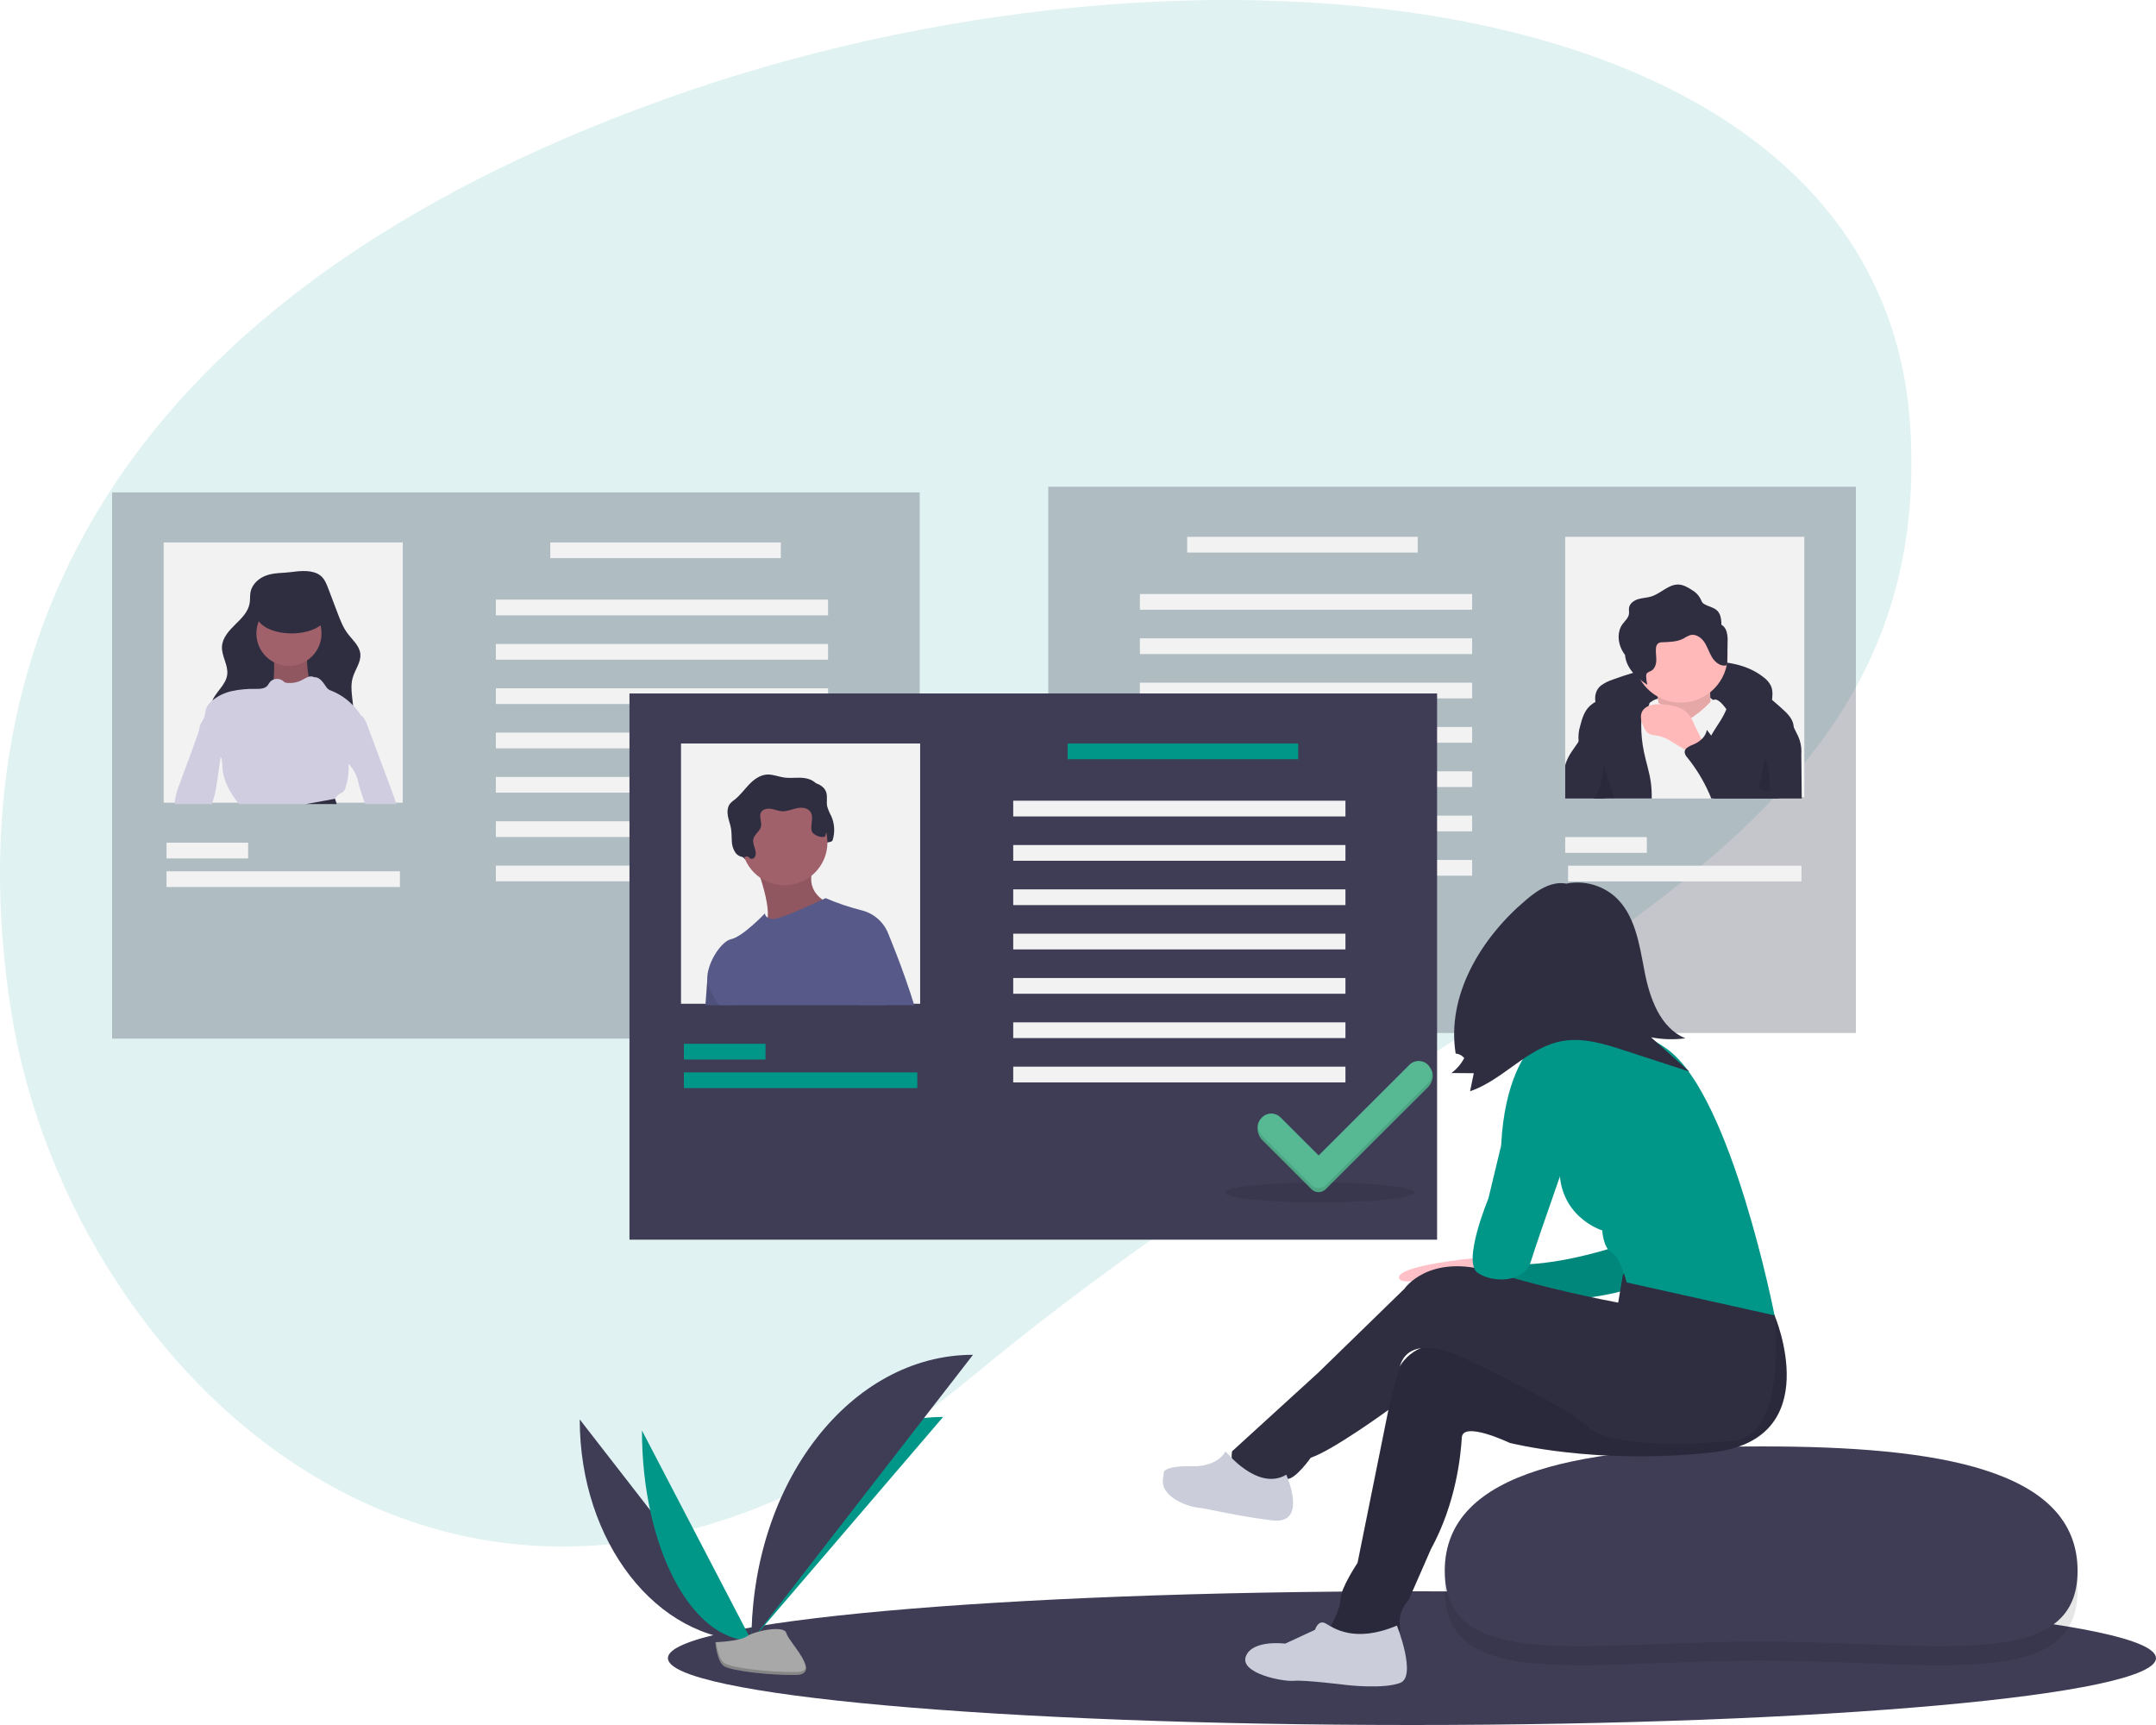 <svg width="400" height="320" viewBox="0 0 400 320" fill="none" xmlns="http://www.w3.org/2000/svg">
<path d="M2.042 187.437C-8.937 117.363 23.387 54.525 122.607 18.655C221.827 -17.216 349.467 -3.651 354.424 79.427C359.38 162.505 270.549 180.542 180.404 255.336C90.258 330.13 13.02 257.511 2.042 187.437Z" fill="#E0F2F1"/>
<g clip-path="url(#clip0)">
<path d="M261.958 320C338.197 320 400 314.448 400 307.599C400 300.75 338.197 295.198 261.958 295.198C185.719 295.198 123.916 300.75 123.916 307.599C123.916 314.448 185.719 320 261.958 320Z" fill="#3F3D56"/>
<path opacity="0.3" d="M194.485 191.625L344.319 191.625V90.298L194.485 90.298V191.625Z" fill="#3F3D56"/>
<path d="M334.755 99.582H290.389V147.858H334.755V99.582Z" fill="#F2F2F2"/>
<path d="M220.254 102.5H263.026V99.582H220.254V102.5Z" fill="#F2F2F2"/>
<path d="M290.39 158.203H305.532V155.285H290.39V158.203Z" fill="#F2F2F2"/>
<path d="M290.921 163.508H334.224V160.59H290.921V163.508Z" fill="#F2F2F2"/>
<path d="M211.487 113.11L273.121 113.11V110.192L211.487 110.192V113.11Z" fill="#F2F2F2"/>
<path d="M211.487 121.333L273.121 121.333V118.415L211.487 118.415V121.333Z" fill="#F2F2F2"/>
<path d="M211.487 129.556H273.121V126.638L211.487 126.638V129.556Z" fill="#F2F2F2"/>
<path d="M211.487 137.779H273.121V134.861H211.487V137.779Z" fill="#F2F2F2"/>
<path d="M211.487 146.001H273.121V143.084H211.487V146.001Z" fill="#F2F2F2"/>
<path d="M211.487 154.224H273.121V151.306H211.487V154.224Z" fill="#F2F2F2"/>
<path d="M211.487 162.447H273.121V159.529H211.487V162.447Z" fill="#F2F2F2"/>
<path d="M297.052 127.149C297.709 126.682 298.433 126.319 299.201 126.073C304.065 124.266 309.161 123.158 314.337 122.783C318.838 122.464 323.716 122.843 327.231 125.667C327.778 126.068 328.226 126.588 328.539 127.189C328.982 128.142 328.848 129.249 328.704 130.29C328.672 130.693 328.57 131.088 328.403 131.457C327.93 132.356 326.766 132.671 325.754 132.564C324.742 132.456 323.793 132.028 322.795 131.83C322.178 131.723 321.553 131.659 320.927 131.64L314.668 131.302C310.777 131.092 306.834 130.885 303.017 131.669C301.842 131.88 300.706 132.27 299.651 132.827C298.779 133.316 298.192 134.017 297.383 133.114C295.961 131.528 295.175 128.614 297.052 127.149Z" fill="#2F2E41"/>
<path d="M306.75 129.912C306.75 129.912 315.167 126.144 318.36 130.491C321.553 134.838 316.618 133.1 316.618 133.1L311.104 134.838L305.008 133.679L306.75 129.912Z" fill="#F2F2F2"/>
<path d="M307.185 127.159C307.185 127.159 308.346 132.665 307.475 134.114C306.605 135.563 312.41 137.592 312.41 137.592L317.925 135.273C317.925 135.273 316.473 126.289 317.925 124.55L307.185 127.159Z" fill="#FFB9B9"/>
<path opacity="0.1" d="M307.185 127.159C307.185 127.159 308.346 132.665 307.475 134.114C306.605 135.563 312.41 137.592 312.41 137.592L317.925 135.273C317.925 135.273 316.473 126.289 317.925 124.55L307.185 127.159Z" fill="black"/>
<path d="M320.537 121.652C320.535 123.957 319.617 126.168 317.984 127.798C316.352 129.428 314.138 130.345 311.829 130.346C311.31 130.347 310.793 130.301 310.282 130.207C308.653 129.913 307.141 129.162 305.924 128.04C304.707 126.919 303.836 125.474 303.412 123.876C302.988 122.278 303.03 120.592 303.532 119.016C304.034 117.44 304.976 116.041 306.247 114.98C307.517 113.92 309.065 113.244 310.707 113.031C312.349 112.817 314.018 113.076 315.518 113.776C317.018 114.477 318.287 115.59 319.176 116.985C320.065 118.38 320.537 119.999 320.537 121.652V121.652Z" fill="#FFB9B9"/>
<path d="M325.795 148.123H298.025L298.654 145.394L301.38 133.534L304.531 131.41L304.533 131.407L306.013 130.407L306.749 129.911C306.749 129.911 307.185 130.11 307.687 130.381C307.833 130.463 307.982 130.548 308.131 130.638C308.133 130.635 308.133 130.638 308.133 130.638C308.374 130.777 308.603 130.936 308.819 131.113C308.858 131.15 308.893 131.182 308.928 131.216C309.48 131.768 311.093 134.696 313.76 133.198C313.895 133.124 314.025 133.042 314.15 132.954C314.846 132.473 315.509 131.948 316.135 131.381C316.696 130.869 317.06 130.473 317.357 130.2C317.49 130.067 317.643 129.955 317.809 129.866C317.934 129.8 318.074 129.767 318.215 129.768C319.087 129.768 320.247 131.505 320.247 131.505L320.282 131.606L320.285 131.614L323.948 142.595L325.795 148.123Z" fill="#F2F2F2"/>
<path d="M298.025 148.123H306.441C306.46 147.152 306.409 146.181 306.289 145.216C306.032 143.277 305.399 141.41 305.001 139.495C304.65 137.816 304.48 136.106 304.494 134.391C304.496 134.155 304.501 133.916 304.523 133.678C304.544 133.131 304.702 132.598 304.982 132.129C305.182 131.824 305.455 131.564 305.668 131.272C305.742 131.176 305.807 131.074 305.862 130.967V130.964C305.888 130.911 305.912 130.857 305.933 130.802C305.98 130.675 306.007 130.542 306.013 130.407C306.061 129.532 305.267 128.688 304.409 128.328C303.204 127.876 301.886 127.823 300.649 128.176C299.423 128.53 298.239 129.014 297.116 129.619C296.736 129.805 296.359 129.996 295.995 130.208C295.56 130.454 295.161 130.758 294.807 131.11C293.904 132.041 293.508 133.338 293.189 134.593C292.885 135.552 292.781 136.563 292.884 137.564C292.887 137.596 292.895 137.63 292.9 137.662C293.216 139.314 294.566 140.556 295.286 142.078C296.12 143.845 296.064 145.903 295.732 147.829C295.716 147.927 295.697 148.025 295.679 148.123H298.025V148.123Z" fill="#2F2E41"/>
<path d="M332.285 137.511C331.228 140.979 330.462 144.529 329.992 148.123H317.995C317.681 147.269 317.369 146.414 317.057 145.558C316.808 144.913 316.594 144.254 316.417 143.585C316.227 142.807 316.136 142.009 316.148 141.208C316.148 141.017 316.156 140.824 316.172 140.633C316.173 140.631 316.174 140.629 316.174 140.627C316.174 140.625 316.173 140.623 316.172 140.622C316.245 139.613 316.479 138.621 316.866 137.686C317.043 137.26 317.247 136.847 317.477 136.447C318.034 135.439 318.709 134.489 319.31 133.503C319.684 132.9 320.01 132.268 320.285 131.614C320.284 131.613 320.285 131.611 320.285 131.61C320.286 131.608 320.286 131.607 320.287 131.606C320.646 130.772 320.833 129.874 320.837 128.967C320.819 127.797 318.837 125.757 320.991 125.953C323.932 126.219 326.459 127.908 328.762 129.834C329.376 130.349 329.976 130.882 330.563 131.407C331.472 132.224 332.431 133.115 332.704 134.306C332.748 134.496 332.774 134.69 332.781 134.885C332.766 135.782 332.598 136.67 332.285 137.511V137.511Z" fill="#2F2E41"/>
<path d="M314.302 134.312C314 133.497 313.537 132.751 312.94 132.119C312.338 131.611 311.626 131.25 310.86 131.066C309.867 130.783 308.84 130.636 307.807 130.629C306.578 130.622 305.153 130.951 304.631 132.062C304.216 132.945 304.537 133.989 304.955 134.871C305.133 135.327 305.43 135.728 305.815 136.031C306.345 136.389 307.031 136.377 307.659 136.497C308.634 136.744 309.557 137.162 310.385 137.73L312.538 139.03L316.236 141.262C316.139 141.203 316.173 138.671 316.06 138.256C315.694 136.919 314.87 135.577 314.302 134.312Z" fill="#FFB9B9"/>
<path d="M320.318 117.121C320.163 116.601 319.822 116.157 319.359 115.872C319.383 115.315 319.315 114.758 319.157 114.223C318.629 112.667 317.38 112.756 316.202 112.068C315.69 111.769 315.722 111.505 315.456 111.015C315.107 110.372 314.584 109.84 313.948 109.479C313.191 108.997 312.393 108.502 311.499 108.441C309.619 108.313 308.177 110.079 306.38 110.645C305.588 110.895 304.737 110.905 303.941 111.142C303.145 111.378 302.351 111.941 302.232 112.762C302.177 113.141 302.274 113.53 302.218 113.909C302.108 114.662 301.446 115.189 301.003 115.808C300.024 117.178 300.136 119.112 300.919 120.602C301.084 120.91 301.273 121.205 301.484 121.485C301.549 122.189 301.752 122.874 302.08 123.5C302.863 124.99 304.211 126.104 305.619 127.029C305.504 126.535 305.434 126.031 305.41 125.524C305.39 125.355 305.412 125.184 305.474 125.026C305.631 124.698 306.045 124.611 306.361 124.432C307.015 124.061 307.272 123.239 307.291 122.488C307.31 121.737 307.15 120.985 307.229 120.238C307.232 120.066 307.271 119.897 307.344 119.741C307.417 119.585 307.521 119.446 307.651 119.333C307.892 119.195 308.168 119.13 308.446 119.144C309.786 119.089 311.187 119.065 312.369 118.432C312.75 118.179 313.16 117.972 313.59 117.815C314.595 117.553 315.622 118.256 316.201 119.117C316.78 119.978 317.069 121.002 317.603 121.891C318.138 122.78 319.061 123.573 320.094 123.468C320.152 123.468 320.21 123.456 320.263 123.432C320.316 123.408 320.363 123.374 320.402 123.331C320.447 123.251 320.467 123.159 320.459 123.068L320.517 119.125C320.565 118.451 320.498 117.773 320.318 117.121V117.121Z" fill="#2F2E41"/>
<path d="M297.352 143.452C297.541 145.004 297.655 146.561 297.695 148.123H290.389V141.993C290.427 141.845 290.466 141.699 290.514 141.553C290.971 140.147 291.93 138.969 292.762 137.747C292.802 137.686 292.844 137.625 292.884 137.564C293.238 137.048 293.542 136.5 293.793 135.927C293.912 135.646 294.103 134.285 294.305 134.168C295.171 133.667 295.875 135.81 295.995 136.288C296.42 137.988 296.789 139.704 297.068 141.436C297.177 142.107 297.272 142.779 297.352 143.452Z" fill="#2F2E41"/>
<path d="M334.272 148.123H317.501C317.357 147.787 317.216 147.45 317.067 147.115C316.022 144.754 314.669 142.539 313.045 140.529C312.777 140.263 312.603 139.918 312.549 139.545C312.543 139.39 312.581 139.237 312.657 139.102C312.913 138.627 313.587 138.349 314.135 138.123C314.7 137.896 315.22 137.569 315.67 137.158C316.068 136.8 316.372 136.352 316.557 135.85C316.607 135.703 316.644 135.552 316.669 135.399C316.746 135.5 316.826 135.603 316.903 135.704C317.091 135.954 317.283 136.2 317.477 136.447C319.336 138.832 321.379 141.182 323.948 142.596C324.619 142.969 325.328 143.27 326.063 143.495C326.133 143.526 326.209 143.542 326.286 143.542C326.363 143.542 326.439 143.526 326.509 143.495C326.618 143.406 326.687 143.278 326.703 143.139C326.932 142.184 327.011 141.2 327.179 140.232C327.486 138.471 328.077 136.77 328.929 135.198C329.405 134.314 330.951 131.086 331.931 133.121C332.213 133.707 332.496 134.295 332.782 134.885C332.959 135.259 333.14 135.63 333.321 136.004C333.987 137.191 334.291 138.546 334.195 139.903C334.221 142.646 334.247 145.386 334.272 148.123Z" fill="#2F2E41"/>
<path opacity="0.1" d="M298.025 148.123H299.478L298.654 145.394L297.467 141.46C297.481 142.126 297.442 142.792 297.353 143.452C297.173 144.816 296.782 146.144 296.194 147.389C296.08 147.63 295.958 147.874 295.859 148.123H298.025Z" fill="black"/>
<path opacity="0.1" d="M327.625 139.735C327.42 140.285 327.606 140.892 327.764 141.457C328.221 143.095 328.434 144.791 328.397 146.49C328.404 146.52 328.403 146.551 328.395 146.58C328.386 146.61 328.371 146.636 328.349 146.658C328.328 146.68 328.302 146.696 328.273 146.705C328.243 146.714 328.213 146.716 328.183 146.71C327.513 146.751 326.746 146.755 326.291 146.262L327.625 139.735Z" fill="black"/>
<path opacity="0.3" d="M170.633 91.341H20.798V192.668H170.633V91.341Z" fill="#3F3D56"/>
<path d="M74.728 100.625H30.362V148.901H74.728V100.625Z" fill="#F2F2F2"/>
<path d="M144.863 100.625H102.092V103.543H144.863V100.625Z" fill="#F2F2F2"/>
<path d="M46.036 156.328H30.894V159.246H46.036V156.328Z" fill="#F2F2F2"/>
<path d="M74.197 161.633H30.894V164.551H74.197V161.633Z" fill="#F2F2F2"/>
<path d="M153.63 111.235H91.996V114.153H153.63V111.235Z" fill="#F2F2F2"/>
<path d="M153.63 119.458H91.996V122.376H153.63V119.458Z" fill="#F2F2F2"/>
<path d="M153.63 127.681H91.996V130.599H153.63V127.681Z" fill="#F2F2F2"/>
<path d="M153.63 135.904H91.996V138.821H153.63V135.904Z" fill="#F2F2F2"/>
<path d="M153.63 144.127H91.996V147.044H153.63V144.127Z" fill="#F2F2F2"/>
<path d="M153.63 152.349H91.996V155.267H153.63V152.349Z" fill="#F2F2F2"/>
<path d="M153.63 160.572H91.996V163.49H153.63V160.572Z" fill="#F2F2F2"/>
<path d="M73.522 149.166H67.754C67.311 147.975 66.917 146.769 66.572 145.548C66.345 144.113 65.689 142.779 64.691 141.721C64.387 141.381 64.115 141.014 63.881 140.623C63.387 139.659 63.208 138.565 63.371 137.495C63.404 137.197 63.454 136.902 63.52 136.609C63.772 135.477 64.195 134.389 64.548 133.286C64.623 133.062 64.759 132.863 64.941 132.712C65.123 132.562 65.344 132.465 65.579 132.434C65.959 132.371 66.349 132.416 66.705 132.564C66.784 132.596 66.859 132.635 66.931 132.681C67.561 133.06 67.887 133.835 68.15 134.543C69.354 137.768 70.556 140.994 71.758 144.219C71.992 144.845 72.226 145.473 72.459 146.103C72.805 147.026 73.147 147.949 73.44 148.89C73.469 148.983 73.496 149.074 73.522 149.166Z" fill="#D0CDE1"/>
<path d="M49.512 106.713C48.078 107.196 46.779 108.327 46.485 109.81C46.349 110.497 46.432 111.211 46.318 111.902C46.052 113.505 44.792 114.729 43.63 115.866C42.467 117.003 41.267 118.325 41.182 119.947C41.089 121.724 42.38 123.388 42.157 125.153C41.897 127.204 39.728 128.533 39.192 130.529C38.834 131.862 39.272 133.298 39.994 134.475C41.37 136.718 43.721 138.241 46.225 139.057C48.729 139.873 51.396 140.045 54.03 140.072C57.237 140.106 60.719 139.831 63.129 137.718C64.505 136.5 65.37 134.807 65.549 132.979C65.778 130.531 64.754 128.002 65.46 125.646C65.905 124.164 67.019 122.81 66.852 121.271C66.69 119.767 65.374 118.701 64.471 117.486C63.629 116.351 63.117 115.011 62.616 113.69L60.901 109.17C60.564 108.282 60.194 107.347 59.442 106.764C58.036 105.673 55.774 105.887 54.129 106.112C52.604 106.321 50.979 106.218 49.512 106.713Z" fill="#2F2E41"/>
<path d="M50.838 121.608C50.838 121.608 51.006 126.636 50.503 127.139C49.999 127.642 52.517 130.994 52.517 130.994L57.049 130.826L59.399 128.983L57.385 126.301C57.385 126.301 56.546 121.943 57.217 120.938C57.889 119.932 50.838 121.608 50.838 121.608Z" fill="#A0616A"/>
<path opacity="0.1" d="M50.838 121.608C50.838 121.608 51.006 126.636 50.503 127.139C49.999 127.642 52.517 130.994 52.517 130.994L57.049 130.826L59.399 128.983L57.385 126.301C57.385 126.301 56.546 121.943 57.217 120.938C57.889 119.932 50.838 121.608 50.838 121.608Z" fill="black"/>
<path d="M53.608 123.536C56.946 123.536 59.651 120.834 59.651 117.502C59.651 114.17 56.946 111.468 53.608 111.468C50.271 111.468 47.565 114.17 47.565 117.502C47.565 120.834 50.271 123.536 53.608 123.536Z" fill="#A0616A"/>
<path d="M56.706 149.166H61.604C61.788 148.835 61.96 148.49 62.16 148.177V148.174C62.377 147.796 62.684 147.475 63.052 147.241C63.286 147.133 63.508 147.001 63.714 146.845C63.91 146.633 64.049 146.373 64.118 146.092C64.455 145.04 64.641 143.945 64.67 142.84C64.678 142.469 64.67 142.092 64.691 141.721C64.702 141.43 64.739 141.142 64.803 140.859C64.971 140.283 65.215 139.731 65.528 139.219C66.192 138.012 66.858 136.805 67.526 135.599C67.646 135.259 67.692 134.897 67.662 134.538C67.647 134.053 67.498 133.582 67.231 133.177C67.138 133.01 67.037 132.843 66.931 132.681C66.521 132.028 66.044 131.42 65.507 130.866C64.368 129.674 62.985 128.739 61.453 128.126C61.261 128.062 61.078 127.973 60.908 127.861C60.709 127.693 60.539 127.491 60.409 127.264C59.877 126.466 59.229 125.567 58.27 125.617C58.114 125.539 57.944 125.492 57.77 125.481C57.596 125.469 57.421 125.492 57.255 125.548C57.205 125.561 57.155 125.577 57.107 125.596C56.74 125.758 56.384 125.943 56.041 126.15C55.159 126.608 54.159 126.789 53.172 126.67C53.056 126.662 52.943 126.633 52.837 126.585C52.725 126.514 52.622 126.431 52.529 126.336C52.287 126.138 51.996 126.007 51.687 125.958C51.377 125.908 51.06 125.942 50.768 126.055C50.493 126.152 50.251 126.323 50.066 126.548C49.891 126.768 49.769 127.034 49.575 127.24C49.073 127.776 48.244 127.797 47.511 127.795C45.988 127.752 44.465 127.892 42.976 128.211C41.668 128.501 40.445 129.091 39.405 129.935L39.403 129.938C39.259 130.06 39.127 130.185 38.994 130.317C38.691 130.602 38.451 130.945 38.287 131.325C38.085 131.845 38.112 132.431 37.928 132.959C37.726 133.551 37.277 134.034 37.097 134.628C36.959 135.079 36.977 135.577 36.749 135.986C36.759 135.994 36.767 136.002 36.778 136.01C37.745 136.859 38.571 137.973 39.541 138.813C40.104 139.242 40.58 139.773 40.944 140.378C41.014 140.515 41.071 140.657 41.116 140.803C41.225 141.31 41.273 141.828 41.26 142.347C41.382 144.827 42.729 147.076 44.235 149.05C44.264 149.089 44.294 149.129 44.325 149.166L56.706 149.166Z" fill="#D0CDE1"/>
<path d="M40.944 140.378C40.715 141.962 40.485 143.545 40.253 145.127C40.147 145.974 39.989 146.814 39.78 147.641C39.642 148.153 39.464 148.654 39.339 149.166H32.421C32.425 148.88 32.447 148.593 32.488 148.31C32.666 147.29 32.955 146.293 33.351 145.336C34.156 143.166 34.96 140.995 35.763 138.821C36.106 137.896 36.401 136.928 36.778 136.01C36.844 135.84 36.916 135.67 36.993 135.506C37.394 134.625 38.508 134.986 39.331 135.118C39.557 135.147 39.778 135.209 39.985 135.304C40.235 135.442 40.446 135.641 40.598 135.882C41.379 137.036 41.209 138.562 41.007 139.941C40.986 140.087 40.965 140.233 40.944 140.378Z" fill="#D0CDE1"/>
<path d="M62.16 148.177C62.17 148.214 62.284 148.609 62.473 149.166H56.705C59.564 148.676 62.16 148.174 62.16 148.174V148.177Z" fill="#2F2E41"/>
<path d="M54.112 117.502C57.727 117.502 60.658 115.926 60.658 113.982C60.658 112.038 57.727 110.462 54.112 110.462C50.496 110.462 47.565 112.038 47.565 113.982C47.565 115.926 50.496 117.502 54.112 117.502Z" fill="#2F2E41"/>
<path d="M266.62 128.643H116.785V229.97H266.62V128.643Z" fill="#3F3D56"/>
<path opacity="0.1" d="M244.835 223.074C254.519 223.074 262.369 222.242 262.369 221.217C262.369 220.191 254.519 219.36 244.835 219.36C235.152 219.36 227.302 220.191 227.302 221.217C227.302 222.242 235.152 223.074 244.835 223.074Z" fill="black"/>
<path d="M170.715 137.927H126.349V186.203H170.715V137.927Z" fill="#F2F2F2"/>
<path d="M140.635 160.092C140.779 160.136 140.934 160.128 141.073 160.071C141.213 160.013 141.328 159.91 141.399 159.777C142.012 158.812 140.883 157.567 141.127 156.45C141.323 155.555 142.342 155.024 142.55 154.132C142.752 153.265 142.129 152.288 142.55 151.504C142.88 150.889 143.705 150.728 144.395 150.835C145.085 150.943 145.74 151.246 146.437 151.288C147.366 151.345 148.251 150.937 149.159 150.734C150.068 150.532 151.176 150.611 151.71 151.372C152.396 152.349 151.7 153.709 151.939 154.878C152.129 155.806 152.907 156.575 152.924 157.522C152.93 157.859 152.043 157.587 152.09 157.921C152.137 158.254 151.718 157.961 152.053 157.921C152.19 157.888 152.313 157.812 152.403 157.704C152.494 157.596 152.548 157.463 152.557 157.322C152.597 157.045 153.12 156.952 153.114 156.672C153.1 156.014 154.29 156.458 154.486 155.83C154.937 154.367 154.844 152.79 154.225 151.39C153.906 150.817 153.652 150.212 153.466 149.584C153.291 148.712 153.566 147.777 153.278 146.936C152.889 145.803 151.603 145.225 150.409 145.107C149.215 144.99 148.002 145.2 146.815 145.027C145.751 144.872 144.722 144.412 143.649 144.479C142.362 144.559 141.242 145.387 140.35 146.316C139.458 147.246 138.701 148.315 137.688 149.112C137.377 149.325 137.091 149.571 136.834 149.846C136.318 150.474 136.265 151.368 136.409 152.168C136.553 152.967 136.865 153.73 136.997 154.532C137.121 155.285 137.083 156.054 137.136 156.816C137.149 157.584 137.381 158.332 137.807 158.972C137.991 159.222 138.229 159.426 138.504 159.569C138.779 159.712 139.083 159.791 139.393 159.8C139.608 159.805 139.789 159.612 140.006 159.662C140.277 159.725 140.395 159.982 140.635 160.092Z" fill="#2F2E41"/>
<path d="M130.879 186.468C131.073 183.813 131.219 181.829 131.219 181.829L132.473 178.529L136.497 186.468L130.879 186.468Z" fill="#575A89"/>
<path opacity="0.1" d="M130.879 186.468C131.073 183.813 131.219 181.829 131.219 181.829L132.473 178.529L136.497 186.468L130.879 186.468Z" fill="black"/>
<path d="M140.206 160.362C140.206 160.362 143.959 169.9 141.798 171.717C139.637 173.534 153.853 168.651 153.853 168.651L153.512 167.402C153.512 167.402 148.849 165.585 151.124 160.362C153.398 155.139 140.206 160.362 140.206 160.362Z" fill="#A0616A"/>
<path opacity="0.1" d="M140.206 160.362C140.206 160.362 143.959 169.9 141.798 171.717C139.637 173.534 153.853 168.651 153.853 168.651L153.512 167.402C153.512 167.402 148.849 165.585 151.124 160.362C153.398 155.139 140.206 160.362 140.206 160.362Z" fill="black"/>
<path d="M145.551 164.223C149.948 164.223 153.512 160.664 153.512 156.274C153.512 151.884 149.948 148.326 145.551 148.326C141.154 148.326 137.59 151.884 137.59 156.274C137.59 160.664 141.154 164.223 145.551 164.223Z" fill="#A0616A"/>
<path d="M164.884 173.42C164.884 173.42 164.852 174.052 164.796 175.155C164.682 177.402 164.477 181.612 164.273 186.468H133.413C132.607 185.39 131.947 184.21 131.45 182.959C131.315 182.596 131.238 182.215 131.219 181.829C131.049 178.818 133.75 174.617 135.658 174.216C137.818 173.76 141.912 169.447 141.912 169.447C141.925 169.611 141.979 169.769 142.071 169.907C142.162 170.044 142.286 170.156 142.432 170.232V170.235C142.763 170.405 143.132 170.486 143.503 170.468C144.837 170.468 150.703 167.765 152.586 166.882C152.955 166.71 153.171 166.606 153.171 166.606C155.343 167.542 157.587 168.302 159.881 168.879C161.026 169.164 162.082 169.728 162.955 170.521C163.828 171.313 164.491 172.31 164.884 173.42V173.42Z" fill="#575A89"/>
<path d="M139.271 159.297C139.415 159.341 139.569 159.333 139.709 159.276C139.848 159.219 139.963 159.115 140.034 158.982C140.648 158.017 139.518 156.772 139.762 155.655C139.958 154.76 140.977 154.229 141.185 153.337C141.387 152.47 140.764 151.493 141.185 150.709C141.515 150.095 142.34 149.933 143.03 150.041C143.72 150.148 144.375 150.451 145.072 150.493C146.001 150.55 146.886 150.142 147.795 149.939C148.703 149.737 149.811 149.816 150.345 150.577C151.031 151.554 150.335 152.914 150.574 154.083C150.764 155.011 152.925 155.663 153.121 155.035C153.572 153.572 153.479 151.996 152.861 150.595C152.542 150.023 152.287 149.417 152.101 148.789C151.926 147.918 152.202 146.982 151.913 146.141C151.525 145.008 150.239 144.43 149.045 144.313C147.851 144.195 146.637 144.405 145.45 144.232C144.387 144.077 143.357 143.617 142.285 143.684C140.997 143.764 139.877 144.592 138.985 145.522C138.093 146.451 137.336 147.521 136.323 148.317C136.013 148.53 135.726 148.776 135.469 149.051C134.953 149.679 134.901 150.573 135.044 151.373C135.188 152.172 135.5 152.935 135.632 153.737C135.756 154.49 135.718 155.26 135.771 156.021C135.784 156.789 136.017 157.538 136.442 158.178C136.626 158.427 136.865 158.631 137.14 158.774C137.414 158.918 137.718 158.997 138.028 159.005C138.243 159.01 138.425 158.817 138.641 158.867C138.912 158.93 139.03 159.187 139.271 159.297Z" fill="#2F2E41"/>
<path opacity="0.1" d="M168.829 186.468H159.823C159.137 181.45 158.572 176.203 158.572 176.203L160.391 175.407L164.089 173.421C164.089 173.421 164.36 174.062 164.796 175.155C165.726 177.492 167.413 181.89 168.829 186.468Z" fill="black"/>
<path d="M169.623 186.468H159.459C157.952 180.978 156.467 175.009 156.467 175.009L160.335 172.171L164.884 173.421C164.884 173.421 167.546 179.747 169.623 186.468Z" fill="#575A89"/>
<path d="M240.85 137.927H198.078V140.845H240.85V137.927Z" fill="#009688"/>
<path d="M142.023 193.63H126.88V196.548H142.023V193.63Z" fill="#009688"/>
<path d="M170.184 198.935H126.88V201.853H170.184V198.935Z" fill="#009688"/>
<path d="M249.617 148.537H187.983V151.455H249.617V148.537Z" fill="#F2F2F2"/>
<path d="M249.617 156.76H187.983V159.678H249.617V156.76Z" fill="#F2F2F2"/>
<path d="M249.617 164.983H187.983V167.901H249.617V164.983Z" fill="#F2F2F2"/>
<path d="M249.617 173.206H187.983V176.123H249.617V173.206Z" fill="#F2F2F2"/>
<path d="M249.617 181.429H187.983V184.346H249.617V181.429Z" fill="#F2F2F2"/>
<path d="M249.617 189.651H187.983V192.569H249.617V189.651Z" fill="#F2F2F2"/>
<path d="M249.617 197.874H187.983V200.792H249.617V197.874Z" fill="#F2F2F2"/>
<path d="M261.497 198.268L244.649 215.091L237.567 208.02C237.343 207.796 237.076 207.618 236.782 207.496C236.488 207.375 236.174 207.312 235.856 207.312C235.538 207.312 235.223 207.375 234.929 207.496C234.636 207.618 234.369 207.796 234.144 208.02L233.89 207.64C232.944 208.584 233.199 210.495 234.144 211.438L243.332 220.612C243.678 220.958 244.148 221.152 244.638 221.152C245.127 221.153 245.597 220.959 245.943 220.613L264.919 201.687C265.865 200.743 266.208 199.013 265.262 198.069C264.317 197.125 262.442 197.325 261.497 198.268Z" fill="#57B894"/>
<path opacity="0.1" d="M261.497 198.268L244.649 215.091L237.567 208.02C237.343 207.796 237.076 207.618 236.782 207.496C236.488 207.375 236.174 207.312 235.856 207.312C235.538 207.312 235.223 207.375 234.929 207.496C234.636 207.618 234.369 207.796 234.144 208.02L233.89 207.64C232.944 208.584 233.199 210.495 234.144 211.438L243.332 220.612C243.678 220.958 244.148 221.152 244.638 221.152C245.127 221.153 245.597 220.959 245.943 220.613L264.919 201.687C265.865 200.743 266.208 199.013 265.262 198.069C264.317 197.125 262.442 197.325 261.497 198.268Z" fill="black"/>
<path d="M261.497 197.523L244.649 214.345L237.567 207.274C237.343 207.05 237.076 206.872 236.782 206.751C236.488 206.629 236.174 206.567 235.856 206.567C235.538 206.567 235.223 206.629 234.929 206.751C234.636 206.872 234.369 207.05 234.144 207.274V207.274C233.919 207.499 233.741 207.765 233.619 208.059C233.498 208.352 233.435 208.666 233.435 208.984C233.435 209.301 233.498 209.615 233.619 209.909C233.741 210.202 233.919 210.468 234.144 210.693L243.332 219.866C243.678 220.212 244.148 220.407 244.638 220.407C245.127 220.407 245.597 220.213 245.944 219.867L264.919 200.941C265.144 200.717 265.322 200.45 265.444 200.157C265.566 199.864 265.629 199.549 265.629 199.232C265.629 198.915 265.566 198.6 265.444 198.307C265.323 198.014 265.145 197.747 264.92 197.523V197.523C264.466 197.07 263.85 196.815 263.208 196.815C262.567 196.815 261.951 197.07 261.497 197.523V197.523Z" fill="#57B894"/>
<path opacity="0.1" d="M385.451 294.958C385.451 313.926 358.971 308.059 326.549 308.059C294.128 308.059 268.041 313.926 268.041 294.958C268.041 275.99 294.517 271.865 326.939 271.865C359.361 271.865 385.451 275.99 385.451 294.958Z" fill="black"/>
<path d="M385.451 291.415C385.451 310.383 358.971 304.516 326.549 304.516C294.128 304.516 268.041 310.383 268.041 291.415C268.041 272.447 294.517 268.322 326.939 268.322C359.361 268.322 385.451 272.447 385.451 291.415Z" fill="#3F3D56"/>
<path d="M274.758 231.993L273.558 233.384C273.558 233.384 258.969 234.751 259.561 237.116C260.154 239.481 277.127 233.963 277.127 233.963L274.758 231.993Z" fill="#FFC1C7"/>
<path d="M301.205 230.81C301.205 230.81 285.613 236.328 277.127 233.963L281.074 241.845C281.074 241.845 301.205 241.254 304.757 237.707C308.31 234.16 301.205 230.81 301.205 230.81Z" fill="#009688"/>
<path opacity="0.1" d="M301.205 230.81C301.205 230.81 285.613 236.328 277.127 233.963L281.074 241.845C281.074 241.845 301.205 241.254 304.757 237.707C308.31 234.16 301.205 230.81 301.205 230.81Z" fill="black"/>
<path d="M290.646 188.542C296.423 188.542 301.106 183.866 301.106 178.098C301.106 172.33 296.423 167.654 290.646 167.654C284.869 167.654 280.186 172.33 280.186 178.098C280.186 183.866 284.869 188.542 290.646 188.542Z" fill="#FFC1C7"/>
<path d="M299.565 187.903C299.925 188.589 300.381 189.221 300.92 189.778C302.353 191.335 304.063 192.612 305.962 193.545C300.025 194.75 294.029 195.64 287.997 196.213C288.634 193.974 287.796 191.579 286.67 189.541C285.543 187.504 284.107 185.604 283.402 183.386L290.472 183.576C291.755 183.61 293.042 183.648 294.325 183.586C295.283 183.539 296.88 182.965 297.775 183.177C299.667 183.623 298.739 186.228 299.565 187.903Z" fill="#FFC1C7"/>
<path d="M323.309 236.919L329.23 244.013C329.23 244.013 339.098 267.069 317.586 269.433C296.073 271.798 280.087 267.66 280.087 267.66C280.087 267.66 271.403 263.522 271.206 266.675C271.009 269.827 270.219 278.695 265.482 287.365L261.338 296.824C261.338 296.824 259.167 298.992 259.759 301.948C260.351 304.903 246.536 305.889 246.733 301.948C246.733 301.948 248.707 298.598 248.707 296.627C248.707 294.656 251.865 289.927 251.865 289.927L257.588 261.551C257.588 261.551 257.193 246.969 270.614 249.728C284.034 252.486 303.178 249.137 303.178 249.137L307.52 233.963L323.309 236.919Z" fill="#2F2E41"/>
<path opacity="0.1" d="M323.309 236.919L329.23 244.013C329.23 244.013 339.098 267.069 317.586 269.433C296.073 271.798 280.087 267.66 280.087 267.66C280.087 267.66 271.403 263.522 271.206 266.675C271.009 269.827 270.219 278.695 265.482 287.365L261.338 296.824C261.338 296.824 259.167 298.992 259.759 301.948C260.351 304.903 246.536 305.889 246.733 301.948C246.733 301.948 248.707 298.598 248.707 296.627C248.707 294.656 251.865 289.927 251.865 289.927L257.588 261.551C257.588 261.551 257.193 246.969 270.614 249.728C284.034 252.486 303.178 249.137 303.178 249.137L307.52 233.963L323.309 236.919Z" fill="black"/>
<path d="M301.106 236.4C301.106 236.4 319.164 229.628 329.23 244.013C329.23 244.013 331.795 266.28 321.533 267.266C311.27 268.251 297.849 268.054 294.692 264.704C291.534 261.354 271.6 251.895 271.6 251.895C271.6 251.895 261.678 246.842 259.732 253.408C257.785 259.975 257.588 261.551 257.588 261.551C257.588 261.551 247.325 269.039 243.181 270.419C243.181 270.419 240.418 274.36 238.839 274.36C237.26 274.36 227.589 276.527 228.576 269.236L244.562 254.654L260.548 239.087C260.548 239.087 265.088 232.387 276.732 235.934C284.46 238.23 292.298 240.137 300.218 241.648L301.106 236.4Z" fill="#2F2E41"/>
<path d="M259.167 301.553C259.167 301.553 262.917 311.012 259.759 312.195C256.601 313.377 249.891 312.589 249.891 312.589C249.891 312.589 241.996 311.603 240.023 311.8C238.049 311.997 229.957 310.421 231.142 307.268C232.326 304.115 238.444 304.903 238.444 304.903L243.97 302.342C243.97 302.342 244.562 300.371 245.944 301.159C247.325 301.948 251.272 304.903 259.167 301.553Z" fill="#CBCEDA"/>
<path d="M238.641 273.571C238.641 273.571 242.786 282.833 236.076 282.045C229.365 281.257 224.234 279.877 222.26 279.68C220.362 279.491 214.994 277.66 215.817 274.013C215.862 273.777 215.88 273.537 215.871 273.297C215.871 272.808 216.537 271.847 221.866 271.995C221.866 271.995 225.813 271.995 227.392 269.236C227.392 269.236 233.313 276.724 238.641 273.571Z" fill="#CBCEDA"/>
<path d="M283.442 194.749C283.442 194.749 297.652 185.882 309.494 194.749C321.335 203.617 329.23 244.013 329.23 244.013L301.797 237.904C301.797 237.904 300.612 233.175 299.034 232.387C297.455 231.599 297.257 228.249 297.257 228.249C297.257 228.249 288.771 225.687 289.363 215.834C289.955 205.981 283.442 194.749 283.442 194.749Z" fill="#009688"/>
<path d="M290.745 195.143H283.442C283.442 195.143 279.1 200.07 278.508 212.484L276.14 222.337C276.14 222.337 271.206 234.16 274.166 236.131C277.127 238.101 282.85 237.904 284.034 233.963C285.218 230.022 293.31 207.164 293.31 207.164L290.745 195.143Z" fill="#009688"/>
<path d="M288.652 164.506C290.462 163.764 292.443 163.539 294.374 163.855C296.305 164.172 298.11 165.017 299.589 166.296C303.379 169.674 304.144 175.183 305.102 180.164C306.06 185.146 307.988 190.693 312.69 192.613C310.571 192.896 308.419 192.834 306.32 192.428L313.426 198.786L301.456 194.891C297.699 193.668 293.754 192.43 289.863 193.121C283.419 194.264 278.932 200.314 272.742 202.439L273.43 199.087L269.277 199.056C270.272 198.321 271.086 197.369 271.657 196.272C271.461 196.035 271.219 195.839 270.947 195.697C270.674 195.554 270.375 195.468 270.068 195.442C268.337 184.661 274.749 174.004 283.105 166.96C284.749 165.574 286.567 164.244 288.69 163.897C290.813 163.55 293.291 164.498 294.029 166.516" fill="#2F2E41"/>
<path d="M107.558 263.314C107.558 285.996 121.81 304.349 139.422 304.349Z" fill="#3F3D56"/>
<path d="M139.422 304.349C139.422 281.413 155.326 262.852 174.98 262.852Z" fill="#009688"/>
<path d="M119.103 265.37C119.103 286.915 128.191 304.349 139.422 304.349Z" fill="#009688"/>
<path d="M139.422 304.349C139.422 275.041 157.804 251.325 180.521 251.325Z" fill="#3F3D56"/>
<path d="M132.719 304.639C132.719 304.639 137.237 304.5 138.599 303.532C139.961 302.563 145.55 301.407 145.888 302.96C146.226 304.513 152.679 310.683 147.577 310.724C142.476 310.765 135.723 309.931 134.364 309.104C133.005 308.278 132.719 304.639 132.719 304.639Z" fill="#A8A8A8"/>
<path opacity="0.2" d="M147.668 310.184C142.567 310.225 135.814 309.39 134.455 308.564C133.42 307.934 133.007 305.675 132.869 304.633C132.774 304.637 132.719 304.639 132.719 304.639C132.719 304.639 133.005 308.278 134.364 309.104C135.723 309.931 142.476 310.765 147.577 310.724C149.05 310.712 149.559 310.189 149.531 309.415C149.326 309.883 148.764 310.175 147.668 310.184Z" fill="black"/>
</g>
<defs>
<clipPath id="clip0">
<rect x="20.798" y="90.298" width="379.202" height="229.702" fill="white"/>
</clipPath>
</defs>
</svg>
